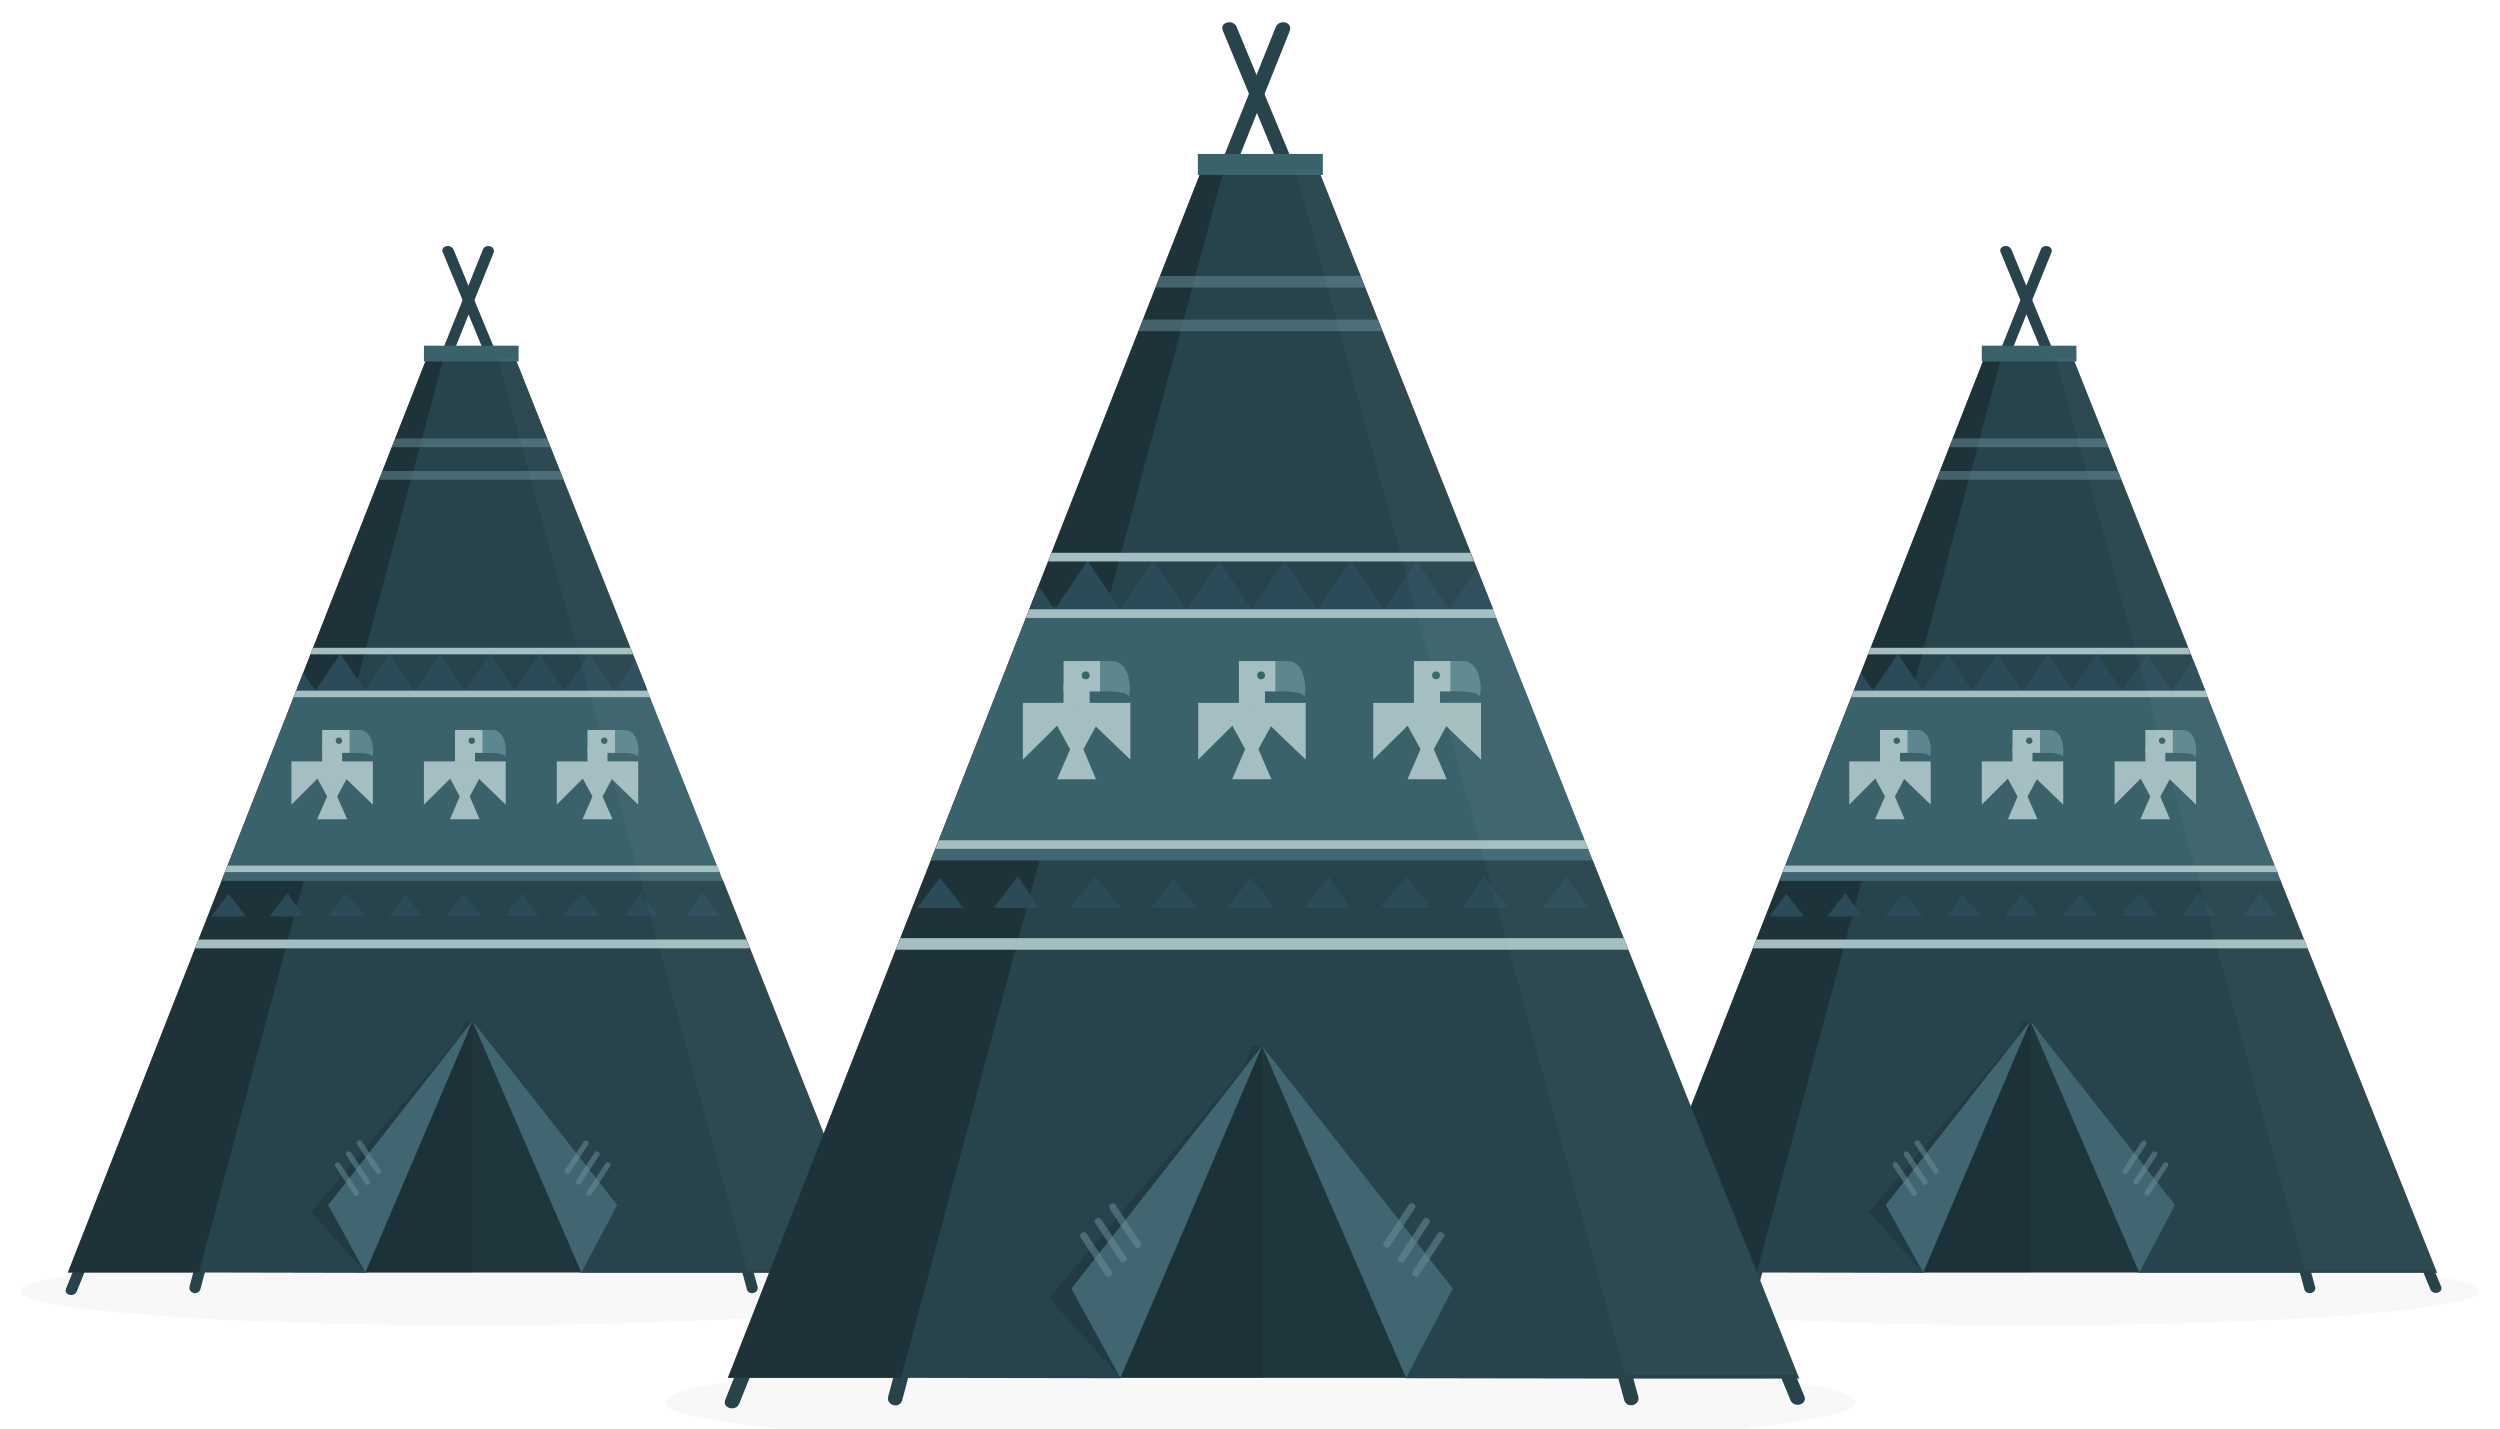 <?xml version="1.0" encoding="utf-8"?>
<!-- Generator: Adobe Illustrator 16.0.3, SVG Export Plug-In . SVG Version: 6.00 Build 0)  -->
<!DOCTYPE svg PUBLIC "-//W3C//DTD SVG 1.1//EN" "http://www.w3.org/Graphics/SVG/1.1/DTD/svg11.dtd">
<svg version="1.1" id="dark" xmlns="http://www.w3.org/2000/svg" xmlns:xlink="http://www.w3.org/1999/xlink" x="0px" y="0px"
	 width="700px" height="400px" viewBox="0 0 700 400" enable-background="new 0 0 700 400" xml:space="preserve">
<g id="teepee_1_">
	<g id="shadow_copy_1_">
	</g>
	<g id="structur_copy">
	</g>
	<g id="base_copy">
	</g>
	<g id="door_copy">
	</g>
	<g id="shadow_copy" opacity="0.3">
	</g>
	<g>
		<g>
			<ellipse opacity="3.000000e-02" cx="131.9" cy="361.5" rx="126.2" ry="9.6"/>
			<g>
				<g>
					<path fill="#27434C" d="M124,70.7c15.5,37.4,31,74.8,46.5,112.2c22.1,53.3,44.2,106.6,66.3,159.9c2.5,6.1,5,12.1,7.5,18.2
						c0.7,1.8,3.7,1,3-0.8c-15.5-37.4-31-74.8-46.5-112.2c-22.1-53.3-44.2-106.6-66.3-159.9c-2.5-6.1-5-12.1-7.5-18.2
						C126.2,68.1,123.2,68.9,124,70.7L124,70.7z"/>
				</g>
			</g>
			<g>
				<g>
					<path fill="#27434C" d="M135.2,69.9C120.1,107.5,105,145.1,90,182.7C68.5,236.2,47.1,289.6,25.7,343
						c-2.4,5.9-4.8,11.9-7.2,17.8c-0.7,1.8,2.2,2.6,3,0.8c15.1-37.6,30.2-75.2,45.2-112.8C88.2,195.4,109.6,142,131,88.6
						c2.4-5.9,4.8-11.9,7.2-17.8C138.9,68.9,135.9,68.1,135.2,69.9L135.2,69.9z"/>
				</g>
			</g>
			<g>
				<g>
					<path fill="#27434C" d="M212.1,360.2c-11.6-42.5-23.1-85-34.7-127.6c-12-44.1-24-88.2-35.9-132.3c0,0,0-0.1,0-0.1
						c-0.5-1.9-3.5-1.1-3,0.8c11.6,42.5,23.1,85,34.7,127.6c12,44.1,24,88.2,35.9,132.3c0,0,0,0.1,0,0.1
						C209.7,362.9,212.6,362.1,212.1,360.2L212.1,360.2z"/>
				</g>
			</g>
			<g>
				<g>
					<path fill="#27434C" d="M122.6,100.3c-11.4,42.7-22.8,85.4-34.2,128c-11.8,43.9-23.5,87.9-35.3,131.8c0,0,0,0.1,0,0.1
						c-0.5,1.9,2.4,2.7,3,0.8c11.4-42.7,22.8-85.4,34.2-128c11.8-43.9,23.5-87.9,35.3-131.8c0,0,0-0.1,0-0.1
						C126,99.2,123.1,98.4,122.6,100.3L122.6,100.3z"/>
				</g>
			</g>
			<polygon fill="#27434C" points="119.3,100.7 19,356.3 55.7,356.3 124.1,100.7 			"/>
			<polygon fill="#27434C" points="144.5,100.8 139.7,100.8 209.7,356.4 246.2,356.4 202.5,246.6 168,223.3 181.2,193.1 			"/>
			<polygon fill="#27434C" points="140.3,100.8 124.1,100.7 55.7,356.3 102.3,356.4 132.3,341.1 162.8,356.4 209.7,356.4 			"/>
			<polygon fill="#20363D" points="132.3,285.9 132.3,285.9 102.3,356.3 162.8,356.3 			"/>
			<polygon id="shadow_3_" opacity="0.3" fill="#18292D" points="132.3,285.9 132.3,285.9 102.3,356.3 132.3,356.3 			"/>
			<polygon id="shadow_2_" opacity="0.3" fill="#18292D" points="132.3,285.9 130.2,285.9 102.3,356.3 87.1,339.4 			"/>
			<polygon fill="#406672" points="132.3,285.9 132.3,285.9 102.3,356.3 91.9,337.4 			"/>
			<polygon fill="#406672" points="132.3,285.9 132.3,285.9 162.8,356.3 172.8,337.4 			"/>
			<g opacity="0.5">
				<g>
					<g>
						<path fill="#6D929E" d="M93.9,326.6c1.7,2.6,3.5,5.3,5.2,7.9c0.5,0.8,1.9,0.1,1.3-0.8c-1.7-2.6-3.5-5.3-5.2-7.9
							C94.7,325,93.3,325.7,93.9,326.6L93.9,326.6z"/>
					</g>
				</g>
				<g>
					<g>
						<path fill="#6D929E" d="M97,323.5c1.7,2.6,3.5,5.3,5.2,7.9c0.5,0.8,1.9,0.1,1.3-0.8c-1.7-2.6-3.5-5.3-5.2-7.9
							C97.7,321.9,96.4,322.7,97,323.5L97,323.5z"/>
					</g>
				</g>
				<g>
					<g>
						<path fill="#6D929E" d="M100,320.4c1.7,2.6,3.5,5.3,5.2,7.9c0.5,0.8,1.9,0.1,1.3-0.8c-1.7-2.6-3.5-5.3-5.2-7.9
							C100.8,318.9,99.5,319.6,100,320.4L100,320.4z"/>
					</g>
				</g>
				<g>
					<g>
						<path fill="#6D929E" d="M169.5,325.8c-1.7,2.6-3.5,5.3-5.2,7.9c-0.5,0.8,0.8,1.6,1.3,0.8c1.7-2.6,3.5-5.3,5.2-7.9
							C171.4,325.7,170.1,325,169.5,325.8L169.5,325.8z"/>
					</g>
				</g>
				<g>
					<g>
						<path fill="#6D929E" d="M166.5,322.7c-1.7,2.6-3.5,5.3-5.2,7.9c-0.5,0.8,0.8,1.6,1.3,0.8c1.7-2.6,3.5-5.3,5.2-7.9
							C168.3,322.7,167,321.9,166.5,322.7L166.5,322.7z"/>
					</g>
				</g>
				<g>
					<g>
						<path fill="#6D929E" d="M163.4,319.7c-1.7,2.6-3.5,5.3-5.2,7.9c-0.5,0.8,0.8,1.6,1.3,0.8c1.7-2.6,3.5-5.3,5.2-7.9
							C165.3,319.6,163.9,318.9,163.4,319.7L163.4,319.7z"/>
					</g>
				</g>
			</g>
			<polyline opacity="0.6" fill="#18292D" points="99.4,192.9 124.1,100.7 119.3,100.7 83.2,192.8 			"/>
			<polyline opacity="0.6" fill="#18292D" points="63.7,242.4 19,356.3 55.7,356.3 86.2,242.4 			"/>
			<polyline id="shadow_1_" opacity="0.15" fill="#18292D" points="86.2,242.4 99.4,193 83.1,193 63.7,242.4 			"/>
			<g id="pattern_2_">
				<defs>
					<polygon id="SVGID_1_" points="144.2,100.2 140.3,100.8 124.1,100.7 124.1,100.7 119.3,100.7 19,356.3 55.7,356.3 209.7,356.4 
						245.9,355.9 					"/>
				</defs>
				<clipPath id="SVGID_2_">
					<use xlink:href="#SVGID_1_"  overflow="visible"/>
				</clipPath>
				<rect x="50.4" y="194.2" clip-path="url(#SVGID_2_)" fill="#3A626B" width="159" height="50.2"/>
				<g clip-path="url(#SVGID_2_)">
					<polygon fill="#2B4B58" points="200.4,194.2 185.4,194.2 192.9,183.1 192.9,183.1 					"/>
					<polygon fill="#2B4B58" points="186.5,194.2 171.5,194.2 179,183.1 179,183.1 					"/>
					<polygon fill="#2B4B58" points="172.5,194.2 157.5,194.2 165,183.1 165,183.1 					"/>
					<polygon fill="#2B4B58" points="158.6,194.2 143.6,194.2 151.1,183.1 151.1,183.1 					"/>
					<polygon fill="#2B4B58" points="144.6,194.2 129.6,194.2 137.1,183.1 137.1,183.1 					"/>
					<polygon fill="#2B4B58" points="130.7,194.2 115.7,194.2 123.2,183.1 123.2,183.1 					"/>
					<polygon fill="#2B4B58" points="116.7,194.2 101.7,194.2 109.2,183.1 109.2,183.1 					"/>
					<polygon fill="#2B4B58" points="102.8,194.2 87.8,194.2 95.3,183.1 95.3,183.1 					"/>
					<polygon fill="#2B4B58" points="88.8,194.2 73.8,194.2 81.3,183.1 81.3,183.1 					"/>
					<polygon fill="#2B4B58" points="74.9,194.2 59.9,194.2 67.4,183.1 67.4,183.1 					"/>
				</g>
				
					<line clip-path="url(#SVGID_2_)" fill="none" stroke="#A4BEC1" stroke-width="1.836" stroke-miterlimit="10" x1="59.3" y1="182.3" x2="200.5" y2="182.3"/>
				
					<line clip-path="url(#SVGID_2_)" fill="none" stroke="#A4BEC1" stroke-width="2.448" stroke-miterlimit="10" x1="59.3" y1="243.6" x2="210.6" y2="243.6"/>
				<g clip-path="url(#SVGID_2_)">
					<g>
						<g>
							<polygon fill="#2B4B58" points="68.9,256.6 59.2,256.6 64,250.3 64,250.3 							"/>
						</g>
						<g>
							<polyline fill="#2B4B58" points="46.3,249.6 46.3,249.6 50.5,256.6 46.3,256.6 							"/>
						</g>
						<g>
							<polygon fill="#2B4B58" points="85.1,256.6 75.4,256.6 80.5,250.1 80.5,250.1 							"/>
						</g>
						<g>
							<polygon fill="#2B4B58" points="102.4,256.6 91.6,256.6 97,250.1 97,250.1 							"/>
						</g>
						<g>
							<polygon fill="#2B4B58" points="118.6,256.6 108.9,256.6 113.5,250.5 113.5,250.5 							"/>
						</g>
						<g>
							<polygon fill="#2B4B58" points="134.8,256.6 125,256.6 129.9,250.1 129.9,250.1 							"/>
						</g>
						<g>
							<polygon fill="#2B4B58" points="168.2,256.6 157.4,256.6 162.9,250.1 162.9,250.1 							"/>
						</g>
						<g>
							<polygon fill="#2B4B58" points="150.9,256.6 141.2,256.6 146.4,250.1 146.4,250.1 							"/>
						</g>
						<g>
							<polygon fill="#2B4B58" points="184.4,256.6 174.7,256.6 179.4,250.1 179.4,250.1 							"/>
						</g>
						<g>
							<polygon fill="#2B4B58" points="201.7,256.6 191.9,256.6 196.7,250.1 196.7,250.1 							"/>
						</g>
						<g>
							<polyline fill="#2B4B58" points="213.5,256.6 208.1,256.6 213.5,250.1 213.5,250.1 							"/>
						</g>
					</g>
				</g>
				<g clip-path="url(#SVGID_2_)">
					<rect x="90.2" y="209.3" fill="#A4BEC1" width="5.6" height="9"/>
					<polygon fill="#A4BEC1" points="104.4,225.3 92.8,214.1 81.6,225.3 81.6,213.2 104.4,213.2 					"/>
					<polygon fill="#A4BEC1" points="93,225.6 93,225.6 87.3,215.1 98.7,215.1 					"/>
					<polygon fill="#A4BEC1" points="93,219.8 93,219.8 97.2,229.4 88.8,229.4 					"/>
					<path fill="#5C878E" d="M96.9,210.8l2.8,0c0,0,4.3-0.1,4.5,1.1c0.6-1.2,0.4-7.5-3.6-7.5h-3.7"/>
					<rect x="90.2" y="204.4" fill="#A4BEC1" width="7.7" height="6.4"/>
					<circle fill="#3A626B" cx="94.9" cy="207.4" r="0.9"/>
				</g>
				<g clip-path="url(#SVGID_2_)">
					<rect x="127.4" y="209.3" fill="#A4BEC1" width="5.6" height="9"/>
					<polygon fill="#A4BEC1" points="141.6,225.3 130,214.1 118.7,225.3 118.7,213.2 141.6,213.2 					"/>
					<polygon fill="#A4BEC1" points="130.1,225.6 130.1,225.6 124.5,215.1 135.8,215.1 					"/>
					<polygon fill="#A4BEC1" points="130.1,219.8 130.1,219.8 134.3,229.4 126,229.4 					"/>
					<path fill="#5C878E" d="M134.1,210.8l2.8,0c0,0,4.3-0.1,4.5,1.1c0.6-1.2,0.4-7.5-3.6-7.5h-3.7"/>
					<rect x="127.4" y="204.4" fill="#A4BEC1" width="7.7" height="6.4"/>
					<circle fill="#3A626B" cx="132.1" cy="207.4" r="0.9"/>
				</g>
				<g clip-path="url(#SVGID_2_)">
					<rect x="164.5" y="209.3" fill="#A4BEC1" width="5.6" height="9"/>
					<polygon fill="#A4BEC1" points="178.7,225.3 167.1,214.1 155.9,225.3 155.9,213.2 178.7,213.2 					"/>
					<polygon fill="#A4BEC1" points="167.3,225.6 167.3,225.6 161.6,215.1 173,215.1 					"/>
					<polygon fill="#A4BEC1" points="167.3,219.8 167.3,219.8 171.5,229.4 163.1,229.4 					"/>
					<path fill="#5C878E" d="M171.2,210.8l2.8,0c0,0,4.3-0.1,4.5,1.1c0.6-1.2,0.4-7.5-3.6-7.5h-3.7"/>
					<rect x="164.5" y="204.4" fill="#A4BEC1" width="7.7" height="6.4"/>
					<circle fill="#3A626B" cx="169.2" cy="207.4" r="0.9"/>
				</g>
				
					<line clip-path="url(#SVGID_2_)" fill="none" stroke="#406672" stroke-width="2.448" stroke-miterlimit="10" x1="59.3" y1="245.4" x2="212.9" y2="245.4"/>
				
					<line clip-path="url(#SVGID_2_)" fill="none" stroke="#A4BEC1" stroke-width="1.836" stroke-miterlimit="10" x1="59.3" y1="194.3" x2="200.5" y2="194.3"/>
				
					<polyline opacity="0.5" clip-path="url(#SVGID_2_)" fill="none" stroke="#6D929E" stroke-width="2.448" stroke-miterlimit="10" points="
					158.1,130.4 159.7,133.1 104.2,133.1 105.8,130.4 				"/>
				
					<polyline opacity="0.5" clip-path="url(#SVGID_2_)" fill="none" stroke="#6D929E" stroke-width="2.448" stroke-miterlimit="10" points="
					158.1,121.2 159.7,124 104.2,124 105.8,121.2 				"/>
				
					<line clip-path="url(#SVGID_2_)" fill="none" stroke="#A4BEC1" stroke-width="2.448" stroke-miterlimit="10" x1="35.1" y1="264.3" x2="224.7" y2="264.3"/>
			</g>
			<rect id="top_2_" x="118.7" y="96.8" fill="#3A626B" width="26.5" height="4.4"/>
			<polygon id="light_2_" opacity="4.000000e-02" fill="#CEEEF2" points="144.1,100.1 139.3,100.1 209.3,355.7 245.8,355.7 			"/>
		</g>
		<g>
			<ellipse opacity="3.000000e-02" cx="568.1" cy="361.5" rx="126.2" ry="9.6"/>
			<g>
				<g>
					<path fill="#27434C" d="M560.2,70.7c15.5,37.4,31,74.8,46.5,112.2c22.1,53.3,44.2,106.6,66.3,159.9c2.5,6.1,5,12.1,7.5,18.2
						c0.7,1.8,3.7,1,3-0.8c-15.5-37.4-31-74.8-46.5-112.2c-22.1-53.3-44.2-106.6-66.3-159.9c-2.5-6.1-5-12.1-7.5-18.2
						C562.4,68.1,559.4,68.9,560.2,70.7L560.2,70.7z"/>
				</g>
			</g>
			<g>
				<g>
					<path fill="#27434C" d="M571.4,69.9c-15.1,37.6-30.2,75.2-45.2,112.8c-21.4,53.4-42.8,106.8-64.3,160.3
						c-2.4,5.9-4.8,11.9-7.2,17.8c-0.7,1.8,2.2,2.6,3,0.8c15.1-37.6,30.2-75.2,45.2-112.8c21.4-53.4,42.8-106.8,64.3-160.3
						c2.4-5.9,4.8-11.9,7.2-17.8C575.1,68.9,572.1,68.1,571.4,69.9L571.4,69.9z"/>
				</g>
			</g>
			<g>
				<g>
					<path fill="#27434C" d="M648.2,360.2c-11.6-42.5-23.1-85-34.7-127.6c-12-44.1-24-88.2-35.9-132.3c0,0,0-0.1,0-0.1
						c-0.5-1.9-3.5-1.1-3,0.8c11.6,42.5,23.1,85,34.7,127.6c12,44.1,24,88.2,35.9,132.3c0,0,0,0.1,0,0.1
						C645.8,362.9,648.8,362.1,648.2,360.2L648.2,360.2z"/>
				</g>
			</g>
			<g>
				<g>
					<path fill="#27434C" d="M558.7,100.3c-11.4,42.7-22.8,85.4-34.2,128c-11.8,43.9-23.5,87.9-35.3,131.8c0,0,0,0.1,0,0.1
						c-0.5,1.9,2.4,2.7,3,0.8c11.4-42.7,22.8-85.4,34.2-128c11.8-43.9,23.5-87.9,35.3-131.8c0,0,0-0.1,0-0.1
						C562.2,99.2,559.2,98.4,558.7,100.3L558.7,100.3z"/>
				</g>
			</g>
			<polygon fill="#27434C" points="555.4,100.7 455.2,356.3 491.9,356.3 560.2,100.7 			"/>
			<polygon fill="#27434C" points="580.7,100.8 575.9,100.8 645.9,356.4 682.4,356.4 638.6,246.6 604.2,223.3 617.4,193.1 			"/>
			<polygon fill="#27434C" points="576.5,100.8 560.2,100.7 491.9,356.3 538.5,356.4 568.5,341.1 599,356.4 645.9,356.4 			"/>
			<polygon fill="#20363D" points="568.5,285.9 568.5,285.9 538.5,356.3 599,356.3 			"/>
			<polygon id="shadow_6_" opacity="0.3" fill="#18292D" points="568.5,285.9 568.5,285.9 538.5,356.3 568.5,356.3 			"/>
			<polygon id="shadow_5_" opacity="0.3" fill="#18292D" points="568.5,285.9 566.3,285.9 538.5,356.3 523.3,339.4 			"/>
			<polygon fill="#406672" points="568.5,285.9 568.5,285.9 538.5,356.3 528,337.4 			"/>
			<polygon fill="#406672" points="568.5,285.9 568.5,285.9 599,356.3 609,337.4 			"/>
			<g opacity="0.5">
				<g>
					<g>
						<path fill="#6D929E" d="M530.1,326.6c1.7,2.6,3.5,5.3,5.2,7.9c0.5,0.8,1.9,0.1,1.3-0.8c-1.7-2.6-3.5-5.3-5.2-7.9
							C530.8,325,529.5,325.7,530.1,326.6L530.1,326.6z"/>
					</g>
				</g>
				<g>
					<g>
						<path fill="#6D929E" d="M533.1,323.5c1.7,2.6,3.5,5.3,5.2,7.9c0.5,0.8,1.9,0.1,1.3-0.8c-1.7-2.6-3.5-5.3-5.2-7.9
							C533.9,321.9,532.6,322.7,533.1,323.5L533.1,323.5z"/>
					</g>
				</g>
				<g>
					<g>
						<path fill="#6D929E" d="M536.2,320.4c1.7,2.6,3.5,5.3,5.2,7.9c0.5,0.8,1.9,0.1,1.3-0.8c-1.7-2.6-3.5-5.3-5.2-7.9
							C537,318.9,535.6,319.6,536.2,320.4L536.2,320.4z"/>
					</g>
				</g>
				<g>
					<g>
						<path fill="#6D929E" d="M605.7,325.8c-1.7,2.6-3.5,5.3-5.2,7.9c-0.5,0.8,0.8,1.6,1.3,0.8c1.7-2.6,3.5-5.3,5.2-7.9
							C607.6,325.7,606.2,325,605.7,325.8L605.7,325.8z"/>
					</g>
				</g>
				<g>
					<g>
						<path fill="#6D929E" d="M602.6,322.7c-1.7,2.6-3.5,5.3-5.2,7.9c-0.5,0.8,0.8,1.6,1.3,0.8c1.7-2.6,3.5-5.3,5.2-7.9
							C604.5,322.7,603.2,321.9,602.6,322.7L602.6,322.7z"/>
					</g>
				</g>
				<g>
					<g>
						<path fill="#6D929E" d="M599.6,319.7c-1.7,2.6-3.5,5.3-5.2,7.9c-0.5,0.8,0.8,1.6,1.3,0.8c1.7-2.6,3.5-5.3,5.2-7.9
							C601.4,319.6,600.1,318.9,599.6,319.7L599.6,319.7z"/>
					</g>
				</g>
			</g>
			<polyline opacity="0.6" fill="#18292D" points="535.6,192.9 560.2,100.7 555.4,100.7 519.3,192.8 			"/>
			<polyline opacity="0.6" fill="#18292D" points="499.9,242.4 455.2,356.3 491.9,356.3 522.4,242.4 			"/>
			<polyline id="shadow_4_" opacity="0.15" fill="#18292D" points="522.4,242.4 535.5,193 519.2,193 499.9,242.4 			"/>
			<g id="pattern_3_">
				<defs>
					<polygon id="SVGID_3_" points="580.4,100.2 576.5,100.8 560.2,100.7 560.2,100.7 555.4,100.7 455.2,356.3 491.9,356.3 
						645.9,356.4 682.1,355.9 					"/>
				</defs>
				<clipPath id="SVGID_4_">
					<use xlink:href="#SVGID_3_"  overflow="visible"/>
				</clipPath>
				<rect x="486.5" y="194.2" clip-path="url(#SVGID_4_)" fill="#3A626B" width="159" height="50.2"/>
				<g clip-path="url(#SVGID_4_)">
					<polygon fill="#2B4B58" points="636.6,194.2 621.6,194.2 629.1,183.1 629.1,183.1 					"/>
					<polygon fill="#2B4B58" points="622.6,194.2 607.6,194.2 615.2,183.1 615.2,183.1 					"/>
					<polygon fill="#2B4B58" points="608.7,194.2 593.7,194.2 601.2,183.1 601.2,183.1 					"/>
					<polygon fill="#2B4B58" points="594.7,194.2 579.7,194.2 587.2,183.1 587.2,183.1 					"/>
					<polygon fill="#2B4B58" points="580.8,194.2 565.8,194.2 573.3,183.1 573.3,183.1 					"/>
					<polygon fill="#2B4B58" points="566.8,194.2 551.8,194.2 559.3,183.1 559.3,183.1 					"/>
					<polygon fill="#2B4B58" points="552.9,194.2 537.9,194.2 545.4,183.1 545.4,183.1 					"/>
					<polygon fill="#2B4B58" points="538.9,194.2 523.9,194.2 531.4,183.1 531.4,183.1 					"/>
					<polygon fill="#2B4B58" points="525,194.2 510,194.2 517.5,183.1 517.5,183.1 					"/>
					<polygon fill="#2B4B58" points="511,194.2 496,194.2 503.5,183.1 503.5,183.1 					"/>
				</g>
				
					<line clip-path="url(#SVGID_4_)" fill="none" stroke="#A4BEC1" stroke-width="1.836" stroke-miterlimit="10" x1="495.5" y1="182.3" x2="636.6" y2="182.3"/>
				
					<line clip-path="url(#SVGID_4_)" fill="none" stroke="#A4BEC1" stroke-width="2.448" stroke-miterlimit="10" x1="495.5" y1="243.6" x2="646.8" y2="243.6"/>
				<g clip-path="url(#SVGID_4_)">
					<g>
						<g>
							<polygon fill="#2B4B58" points="505.1,256.6 495.4,256.6 500.2,250.3 500.2,250.3 							"/>
						</g>
						<g>
							<polyline fill="#2B4B58" points="482.4,249.6 482.4,249.6 486.7,256.6 482.4,256.6 							"/>
						</g>
						<g>
							<polygon fill="#2B4B58" points="521.3,256.6 511.6,256.6 516.7,250.1 516.7,250.1 							"/>
						</g>
						<g>
							<polygon fill="#2B4B58" points="538.5,256.6 527.8,256.6 533.1,250.1 533.1,250.1 							"/>
						</g>
						<g>
							<polygon fill="#2B4B58" points="554.7,256.6 545,256.6 549.6,250.5 549.6,250.5 							"/>
						</g>
						<g>
							<polygon fill="#2B4B58" points="570.9,256.6 561.2,256.6 566.1,250.1 566.1,250.1 							"/>
						</g>
						<g>
							<polygon fill="#2B4B58" points="604.4,256.6 593.6,256.6 599,250.1 599,250.1 							"/>
						</g>
						<g>
							<polygon fill="#2B4B58" points="587.1,256.6 577.4,256.6 582.6,250.1 582.6,250.1 							"/>
						</g>
						<g>
							<polygon fill="#2B4B58" points="620.6,256.6 610.8,256.6 615.5,250.1 615.5,250.1 							"/>
						</g>
						<g>
							<polygon fill="#2B4B58" points="637.8,256.6 628.1,256.6 632.9,250.1 632.9,250.1 							"/>
						</g>
						<g>
							<polyline fill="#2B4B58" points="649.7,256.6 644.3,256.6 649.6,250.1 649.6,250.1 							"/>
						</g>
					</g>
				</g>
				<g clip-path="url(#SVGID_4_)">
					<rect x="526.4" y="209.3" fill="#A4BEC1" width="5.6" height="9"/>
					<polygon fill="#A4BEC1" points="540.6,225.3 529,214.1 517.8,225.3 517.8,213.2 540.6,213.2 					"/>
					<polygon fill="#A4BEC1" points="529.2,225.6 529.2,225.6 523.5,215.1 534.8,215.1 					"/>
					<polygon fill="#A4BEC1" points="529.2,219.8 529.2,219.8 533.3,229.4 525,229.4 					"/>
					<path fill="#5C878E" d="M533.1,210.8l2.8,0c0,0,4.3-0.1,4.5,1.1c0.6-1.2,0.4-7.5-3.6-7.5h-3.7"/>
					<rect x="526.4" y="204.4" fill="#A4BEC1" width="7.7" height="6.4"/>
					<circle fill="#3A626B" cx="531.1" cy="207.4" r="0.9"/>
				</g>
				<g clip-path="url(#SVGID_4_)">
					<rect x="563.5" y="209.3" fill="#A4BEC1" width="5.6" height="9"/>
					<polygon fill="#A4BEC1" points="577.7,225.3 566.1,214.1 554.9,225.3 554.9,213.2 577.7,213.2 					"/>
					<polygon fill="#A4BEC1" points="566.3,225.6 566.3,225.6 560.6,215.1 572,215.1 					"/>
					<polygon fill="#A4BEC1" points="566.3,219.8 566.3,219.8 570.5,229.4 562.2,229.4 					"/>
					<path fill="#5C878E" d="M570.2,210.8l2.8,0c0,0,4.3-0.1,4.5,1.1c0.6-1.2,0.4-7.5-3.6-7.5h-3.7"/>
					<rect x="563.5" y="204.4" fill="#A4BEC1" width="7.7" height="6.4"/>
					<circle fill="#3A626B" cx="568.2" cy="207.4" r="0.9"/>
				</g>
				<g clip-path="url(#SVGID_4_)">
					<rect x="600.7" y="209.3" fill="#A4BEC1" width="5.6" height="9"/>
					<polygon fill="#A4BEC1" points="614.9,225.3 603.3,214.1 592.1,225.3 592.1,213.2 614.9,213.2 					"/>
					<polygon fill="#A4BEC1" points="603.5,225.6 603.5,225.6 597.8,215.1 609.2,215.1 					"/>
					<polygon fill="#A4BEC1" points="603.5,219.8 603.5,219.8 607.6,229.4 599.3,229.4 					"/>
					<path fill="#5C878E" d="M607.4,210.8l2.8,0c0,0,4.3-0.1,4.5,1.1c0.6-1.2,0.4-7.5-3.6-7.5h-3.7"/>
					<rect x="600.7" y="204.4" fill="#A4BEC1" width="7.7" height="6.4"/>
					<circle fill="#3A626B" cx="605.4" cy="207.4" r="0.9"/>
				</g>
				
					<line clip-path="url(#SVGID_4_)" fill="none" stroke="#406672" stroke-width="2.448" stroke-miterlimit="10" x1="495.5" y1="245.4" x2="649" y2="245.4"/>
				
					<line clip-path="url(#SVGID_4_)" fill="none" stroke="#A4BEC1" stroke-width="1.836" stroke-miterlimit="10" x1="495.5" y1="194.3" x2="636.6" y2="194.3"/>
				
					<polyline opacity="0.5" clip-path="url(#SVGID_4_)" fill="none" stroke="#6D929E" stroke-width="2.448" stroke-miterlimit="10" points="
					594.3,130.4 595.9,133.1 540.4,133.1 541.9,130.4 				"/>
				
					<polyline opacity="0.5" clip-path="url(#SVGID_4_)" fill="none" stroke="#6D929E" stroke-width="2.448" stroke-miterlimit="10" points="
					594.3,121.2 595.9,124 540.4,124 541.9,121.2 				"/>
				
					<line clip-path="url(#SVGID_4_)" fill="none" stroke="#A4BEC1" stroke-width="2.448" stroke-miterlimit="10" x1="471.3" y1="264.3" x2="660.8" y2="264.3"/>
			</g>
			<rect id="top_3_" x="554.9" y="96.8" fill="#3A626B" width="26.5" height="4.4"/>
			<polygon id="light_4_" opacity="4.000000e-02" fill="#CEEEF2" points="580.3,100.1 575.5,100.1 645.5,355.7 682,355.7 			"/>
		</g>
		<g>
			<ellipse opacity="3.000000e-02" cx="352.9" cy="392.6" rx="166.6" ry="12.7"/>
			<g>
				<g>
					<path fill="#27434C" d="M342.4,8.6c12.9,31.1,25.7,62.1,38.6,93.2c24.6,59.3,49.2,118.7,73.8,178
						c15.3,36.9,30.6,73.8,45.9,110.7c0.2,0.5,0.4,1,0.6,1.5c1,2.4,4.9,1.3,3.9-1.1c-12.9-31.1-25.7-62.1-38.6-93.2
						c-24.6-59.3-49.2-118.7-73.8-178C377.5,82.9,362.2,46,346.9,9.1c-0.2-0.5-0.4-1-0.6-1.5C345.3,5.2,341.4,6.2,342.4,8.6
						L342.4,8.6z"/>
				</g>
			</g>
			<g>
				<g>
					<path fill="#27434C" d="M357.2,7.6c-12.6,31.3-25.1,62.6-37.7,93.9c-23.9,59.7-47.9,119.3-71.8,179
						c-14.7,36.7-29.4,73.4-44.1,110.1c-0.2,0.4-0.3,0.9-0.5,1.3c-1,2.4,2.9,3.5,3.9,1.1c12.6-31.3,25.1-62.6,37.7-93.9
						c23.9-59.7,47.9-119.3,71.8-179c14.7-36.7,29.4-73.4,44.1-110.1c0.2-0.4,0.3-0.9,0.5-1.3C362.1,6.2,358.2,5.2,357.2,7.6
						L357.2,7.6z"/>
				</g>
			</g>
			<g>
				<g>
					<path fill="#27434C" d="M458.7,391c-9.8-36.1-19.6-72.3-29.5-108.4c-16.4-60.3-32.8-120.6-49.1-180.9c-4.9-18-9.8-36-14.7-54
						c-0.7-2.5-4.6-1.4-3.9,1.1c9.8,36.1,19.6,72.3,29.5,108.4c16.4,60.3,32.8,120.6,49.1,180.9c4.9,18,9.8,36,14.7,54
						C455.5,394.5,459.4,393.5,458.7,391L458.7,391z"/>
				</g>
			</g>
			<g>
				<g>
					<path fill="#27434C" d="M340.5,47.7c-9.7,36.1-19.3,72.3-29,108.4c-16.1,60.3-32.3,120.6-48.4,180.9c-4.8,18-9.6,36-14.4,54
						c-0.7,2.5,3.2,3.6,3.9,1.1c9.7-36.1,19.3-72.3,29-108.4c16.1-60.3,32.3-120.6,48.4-180.9c4.8-18,9.6-36,14.4-54
						C345.1,46.2,341.2,45.1,340.5,47.7L340.5,47.7z"/>
				</g>
			</g>
			<polygon fill="#27434C" points="336.2,48.2 203.8,385.8 252.3,385.8 342.5,48.2 			"/>
			<polygon fill="#27434C" points="369.5,48.3 363.2,48.3 455.6,386 503.8,386 446,240.9 400.5,210.1 418,170.3 			"/>
			<polygon fill="#27434C" points="363.9,48.3 342.5,48.2 252.3,385.8 313.7,385.9 353.4,365.7 393.7,385.9 455.6,386 			"/>
			<polygon fill="#20363D" points="353.4,292.9 353.4,292.9 313.7,385.8 393.7,385.8 			"/>
			<polygon id="shadow_16_" opacity="0.3" fill="#18292D" points="353.4,292.9 353.4,292.9 313.7,385.8 353.4,385.8 			"/>
			<polygon id="shadow_15_" opacity="0.3" fill="#18292D" points="353.4,292.9 350.6,292.9 313.7,385.8 293.7,363.5 			"/>
			<polygon fill="#406672" points="353.4,292.9 353.4,292.9 313.7,385.8 300,360.8 			"/>
			<polygon fill="#406672" points="353.4,292.9 353.4,292.9 393.7,385.8 406.8,360.8 			"/>
			<g opacity="0.5">
				<g>
					<g>
						<path fill="#6D929E" d="M302.6,346.5c2.3,3.5,4.6,7,6.9,10.5c0.7,1.1,2.5,0.1,1.7-1c-2.3-3.5-4.6-7-6.9-10.5
							C303.7,344.4,301.9,345.4,302.6,346.5L302.6,346.5z"/>
					</g>
				</g>
				<g>
					<g>
						<path fill="#6D929E" d="M306.7,342.5c2.3,3.5,4.6,7,6.9,10.5c0.7,1.1,2.5,0.1,1.7-1c-2.3-3.5-4.6-7-6.9-10.5
							C307.7,340.4,306,341.4,306.7,342.5L306.7,342.5z"/>
					</g>
				</g>
				<g>
					<g>
						<path fill="#6D929E" d="M310.7,338.4c2.3,3.5,4.6,7,6.9,10.5c0.7,1.1,2.5,0.1,1.7-1c-2.3-3.5-4.6-7-6.9-10.5
							C311.8,336.3,310,337.3,310.7,338.4L310.7,338.4z"/>
					</g>
				</g>
				<g>
					<g>
						<path fill="#6D929E" d="M402.5,345.5c-2.3,3.5-4.6,7-6.9,10.5c-0.7,1.1,1,2.1,1.7,1c2.3-3.5,4.6-7,6.9-10.5
							C405,345.4,403.2,344.4,402.5,345.5L402.5,345.5z"/>
					</g>
				</g>
				<g>
					<g>
						<path fill="#6D929E" d="M398.5,341.5c-2.3,3.5-4.6,7-6.9,10.5c-0.7,1.1,1,2.1,1.7,1c2.3-3.5,4.6-7,6.9-10.5
							C400.9,341.4,399.2,340.4,398.5,341.5L398.5,341.5z"/>
					</g>
				</g>
				<g>
					<g>
						<path fill="#6D929E" d="M394.4,337.4c-2.3,3.5-4.6,7-6.9,10.5c-0.7,1.1,1,2.1,1.7,1c2.3-3.5,4.6-7,6.9-10.5
							C396.9,337.3,395.2,336.3,394.4,337.4L394.4,337.4z"/>
					</g>
				</g>
			</g>
			<polyline opacity="0.6" fill="#18292D" points="309.9,169.9 342.5,48.2 336.2,48.2 288.5,169.8 			"/>
			<polyline opacity="0.6" fill="#18292D" points="262.8,235.3 203.8,385.8 252.3,385.8 292.5,235.3 			"/>
			<polyline id="shadow_14_" opacity="0.15" fill="#18292D" points="292.5,235.3 309.9,170.2 288.3,170.2 262.8,235.3 			"/>
			<g id="pattern_1_">
				<defs>
					<polygon id="SVGID_5_" points="369.1,47.6 363.9,48.3 342.5,48.2 342.5,48.2 336.2,48.2 203.8,385.8 252.3,385.8 455.6,386 
						503.4,385.3 					"/>
				</defs>
				<clipPath id="SVGID_6_">
					<use xlink:href="#SVGID_5_"  overflow="visible"/>
				</clipPath>
				<rect x="245.2" y="171.7" clip-path="url(#SVGID_6_)" fill="#3A626B" width="210" height="66.3"/>
				<g clip-path="url(#SVGID_6_)">
					<polygon fill="#2B4B58" points="443.3,171.7 423.5,171.7 433.4,157 433.4,157 					"/>
					<polygon fill="#2B4B58" points="424.9,171.7 405.1,171.7 415,157 415,157 					"/>
					<polygon fill="#2B4B58" points="406.5,171.7 386.7,171.7 396.6,157 396.6,157 					"/>
					<polygon fill="#2B4B58" points="388.1,171.7 368.3,171.7 378.2,157 378.2,157 					"/>
					<polygon fill="#2B4B58" points="369.6,171.7 349.8,171.7 359.7,157 359.7,157 					"/>
					<polygon fill="#2B4B58" points="351.2,171.7 331.4,171.7 341.3,157 341.3,157 					"/>
					<polygon fill="#2B4B58" points="332.8,171.7 313,171.7 322.9,157 322.9,157 					"/>
					<polygon fill="#2B4B58" points="314.4,171.7 294.6,171.7 304.5,157 304.5,157 					"/>
					<polygon fill="#2B4B58" points="295.9,171.7 276.1,171.7 286,157 286,157 					"/>
					<polygon fill="#2B4B58" points="277.5,171.7 257.7,171.7 267.6,157 267.6,157 					"/>
				</g>
				
					<line clip-path="url(#SVGID_6_)" fill="none" stroke="#A4BEC1" stroke-width="2.425" stroke-miterlimit="10" x1="257" y1="156" x2="443.4" y2="156"/>
				
					<line clip-path="url(#SVGID_6_)" fill="none" stroke="#A4BEC1" stroke-width="3.233" stroke-miterlimit="10" x1="257" y1="236.9" x2="456.8" y2="236.9"/>
				<g clip-path="url(#SVGID_6_)">
					<g>
						<g>
							<polygon fill="#2B4B58" points="269.7,254.2 256.8,254.2 263.2,245.7 263.2,245.7 							"/>
						</g>
						<g>
							<polyline fill="#2B4B58" points="239.8,244.9 239.8,244.9 245.3,254.2 239.7,254.2 							"/>
						</g>
						<g>
							<polygon fill="#2B4B58" points="291.1,254.2 278.2,254.2 285,245.5 285,245.5 							"/>
						</g>
						<g>
							<polygon fill="#2B4B58" points="313.9,254.2 299.6,254.2 306.7,245.5 306.7,245.5 							"/>
						</g>
						<g>
							<polygon fill="#2B4B58" points="335.2,254.2 322.4,254.2 328.5,246.1 328.5,246.1 							"/>
						</g>
						<g>
							<polygon fill="#2B4B58" points="356.6,254.2 343.8,254.2 350.2,245.5 350.2,245.5 							"/>
						</g>
						<g>
							<polygon fill="#2B4B58" points="400.8,254.2 386.5,254.2 393.7,245.5 393.7,245.5 							"/>
						</g>
						<g>
							<polygon fill="#2B4B58" points="378,254.2 365.2,254.2 372,245.5 372,245.5 							"/>
						</g>
						<g>
							<polygon fill="#2B4B58" points="422.2,254.2 409.3,254.2 415.5,245.5 415.5,245.5 							"/>
						</g>
						<g>
							<polygon fill="#2B4B58" points="445,254.2 432.1,254.2 438.5,245.5 438.5,245.5 							"/>
						</g>
						<g>
							<polyline fill="#2B4B58" points="460.6,254.2 453.5,254.2 460.6,245.5 460.6,245.5 							"/>
						</g>
					</g>
				</g>
				<g clip-path="url(#SVGID_6_)">
					<rect x="297.8" y="191.6" fill="#A4BEC1" width="7.3" height="11.8"/>
					<polygon fill="#A4BEC1" points="316.5,212.7 301.2,198 286.4,212.7 286.4,196.8 316.5,196.8 					"/>
					<polygon fill="#A4BEC1" points="301.5,213.2 301.5,213.2 293.9,199.4 309,199.4 					"/>
					<polygon fill="#A4BEC1" points="301.5,205.5 301.5,205.5 306.9,218.2 296,218.2 					"/>
					<path fill="#5C878E" d="M306.6,193.6l3.6,0c0,0,5.6-0.1,5.9,1.5c0.7-1.5,0.5-10-4.7-10h-4.8"/>
					<rect x="297.8" y="185.1" fill="#A4BEC1" width="10.2" height="8.5"/>
					<circle fill="#3A626B" cx="304" cy="189.1" r="1.1"/>
				</g>
				<g clip-path="url(#SVGID_6_)">
					<rect x="346.9" y="191.6" fill="#A4BEC1" width="7.3" height="11.8"/>
					<polygon fill="#A4BEC1" points="365.6,212.7 350.3,198 335.5,212.7 335.5,196.8 365.6,196.8 					"/>
					<polygon fill="#A4BEC1" points="350.5,213.2 350.5,213.2 343,199.4 358,199.4 					"/>
					<polygon fill="#A4BEC1" points="350.5,205.5 350.5,205.5 356,218.2 345,218.2 					"/>
					<path fill="#5C878E" d="M355.7,193.6l3.6,0c0,0,5.6-0.1,5.9,1.5c0.7-1.5,0.5-10-4.7-10h-4.8"/>
					<rect x="346.9" y="185.1" fill="#A4BEC1" width="10.2" height="8.5"/>
					<circle fill="#3A626B" cx="353.1" cy="189.1" r="1.1"/>
				</g>
				<g clip-path="url(#SVGID_6_)">
					<rect x="395.9" y="191.6" fill="#A4BEC1" width="7.3" height="11.8"/>
					<polygon fill="#A4BEC1" points="414.7,212.7 399.4,198 384.5,212.7 384.5,196.8 414.7,196.8 					"/>
					<polygon fill="#A4BEC1" points="399.6,213.2 399.6,213.2 392.1,199.4 407.1,199.4 					"/>
					<polygon fill="#A4BEC1" points="399.6,205.5 399.6,205.5 405.1,218.2 394.1,218.2 					"/>
					<path fill="#5C878E" d="M404.8,193.6l3.6,0c0,0,5.6-0.1,5.9,1.5c0.7-1.5,0.5-10-4.7-10h-4.8"/>
					<rect x="395.9" y="185.1" fill="#A4BEC1" width="10.2" height="8.5"/>
					<circle fill="#3A626B" cx="402.1" cy="189.1" r="1.1"/>
				</g>
				
					<line clip-path="url(#SVGID_6_)" fill="none" stroke="#406672" stroke-width="3.233" stroke-miterlimit="10" x1="257" y1="239.3" x2="459.8" y2="239.3"/>
				
					<line clip-path="url(#SVGID_6_)" fill="none" stroke="#A4BEC1" stroke-width="2.425" stroke-miterlimit="10" x1="257" y1="171.8" x2="443.4" y2="171.8"/>
				
					<polyline opacity="0.5" clip-path="url(#SVGID_6_)" fill="none" stroke="#6D929E" stroke-width="3.233" stroke-miterlimit="10" points="
					387.5,87.5 389.6,91.1 316.3,91.1 318.3,87.5 				"/>
				
					<polyline opacity="0.5" clip-path="url(#SVGID_6_)" fill="none" stroke="#6D929E" stroke-width="3.233" stroke-miterlimit="10" points="
					387.5,75.4 389.6,78.9 316.3,78.9 318.3,75.4 				"/>
				
					<line clip-path="url(#SVGID_6_)" fill="none" stroke="#A4BEC1" stroke-width="3.233" stroke-miterlimit="10" x1="225" y1="264.3" x2="475.4" y2="264.3"/>
			</g>
			<rect id="top_1_" x="335.4" y="43.1" fill="#3A626B" width="35" height="5.9"/>
			<polygon id="light_1_" opacity="4.000000e-02" fill="#CEEEF2" points="369,47.4 362.7,47.4 455.1,385 503.3,385 			"/>
		</g>
	</g>
</g>
</svg>
